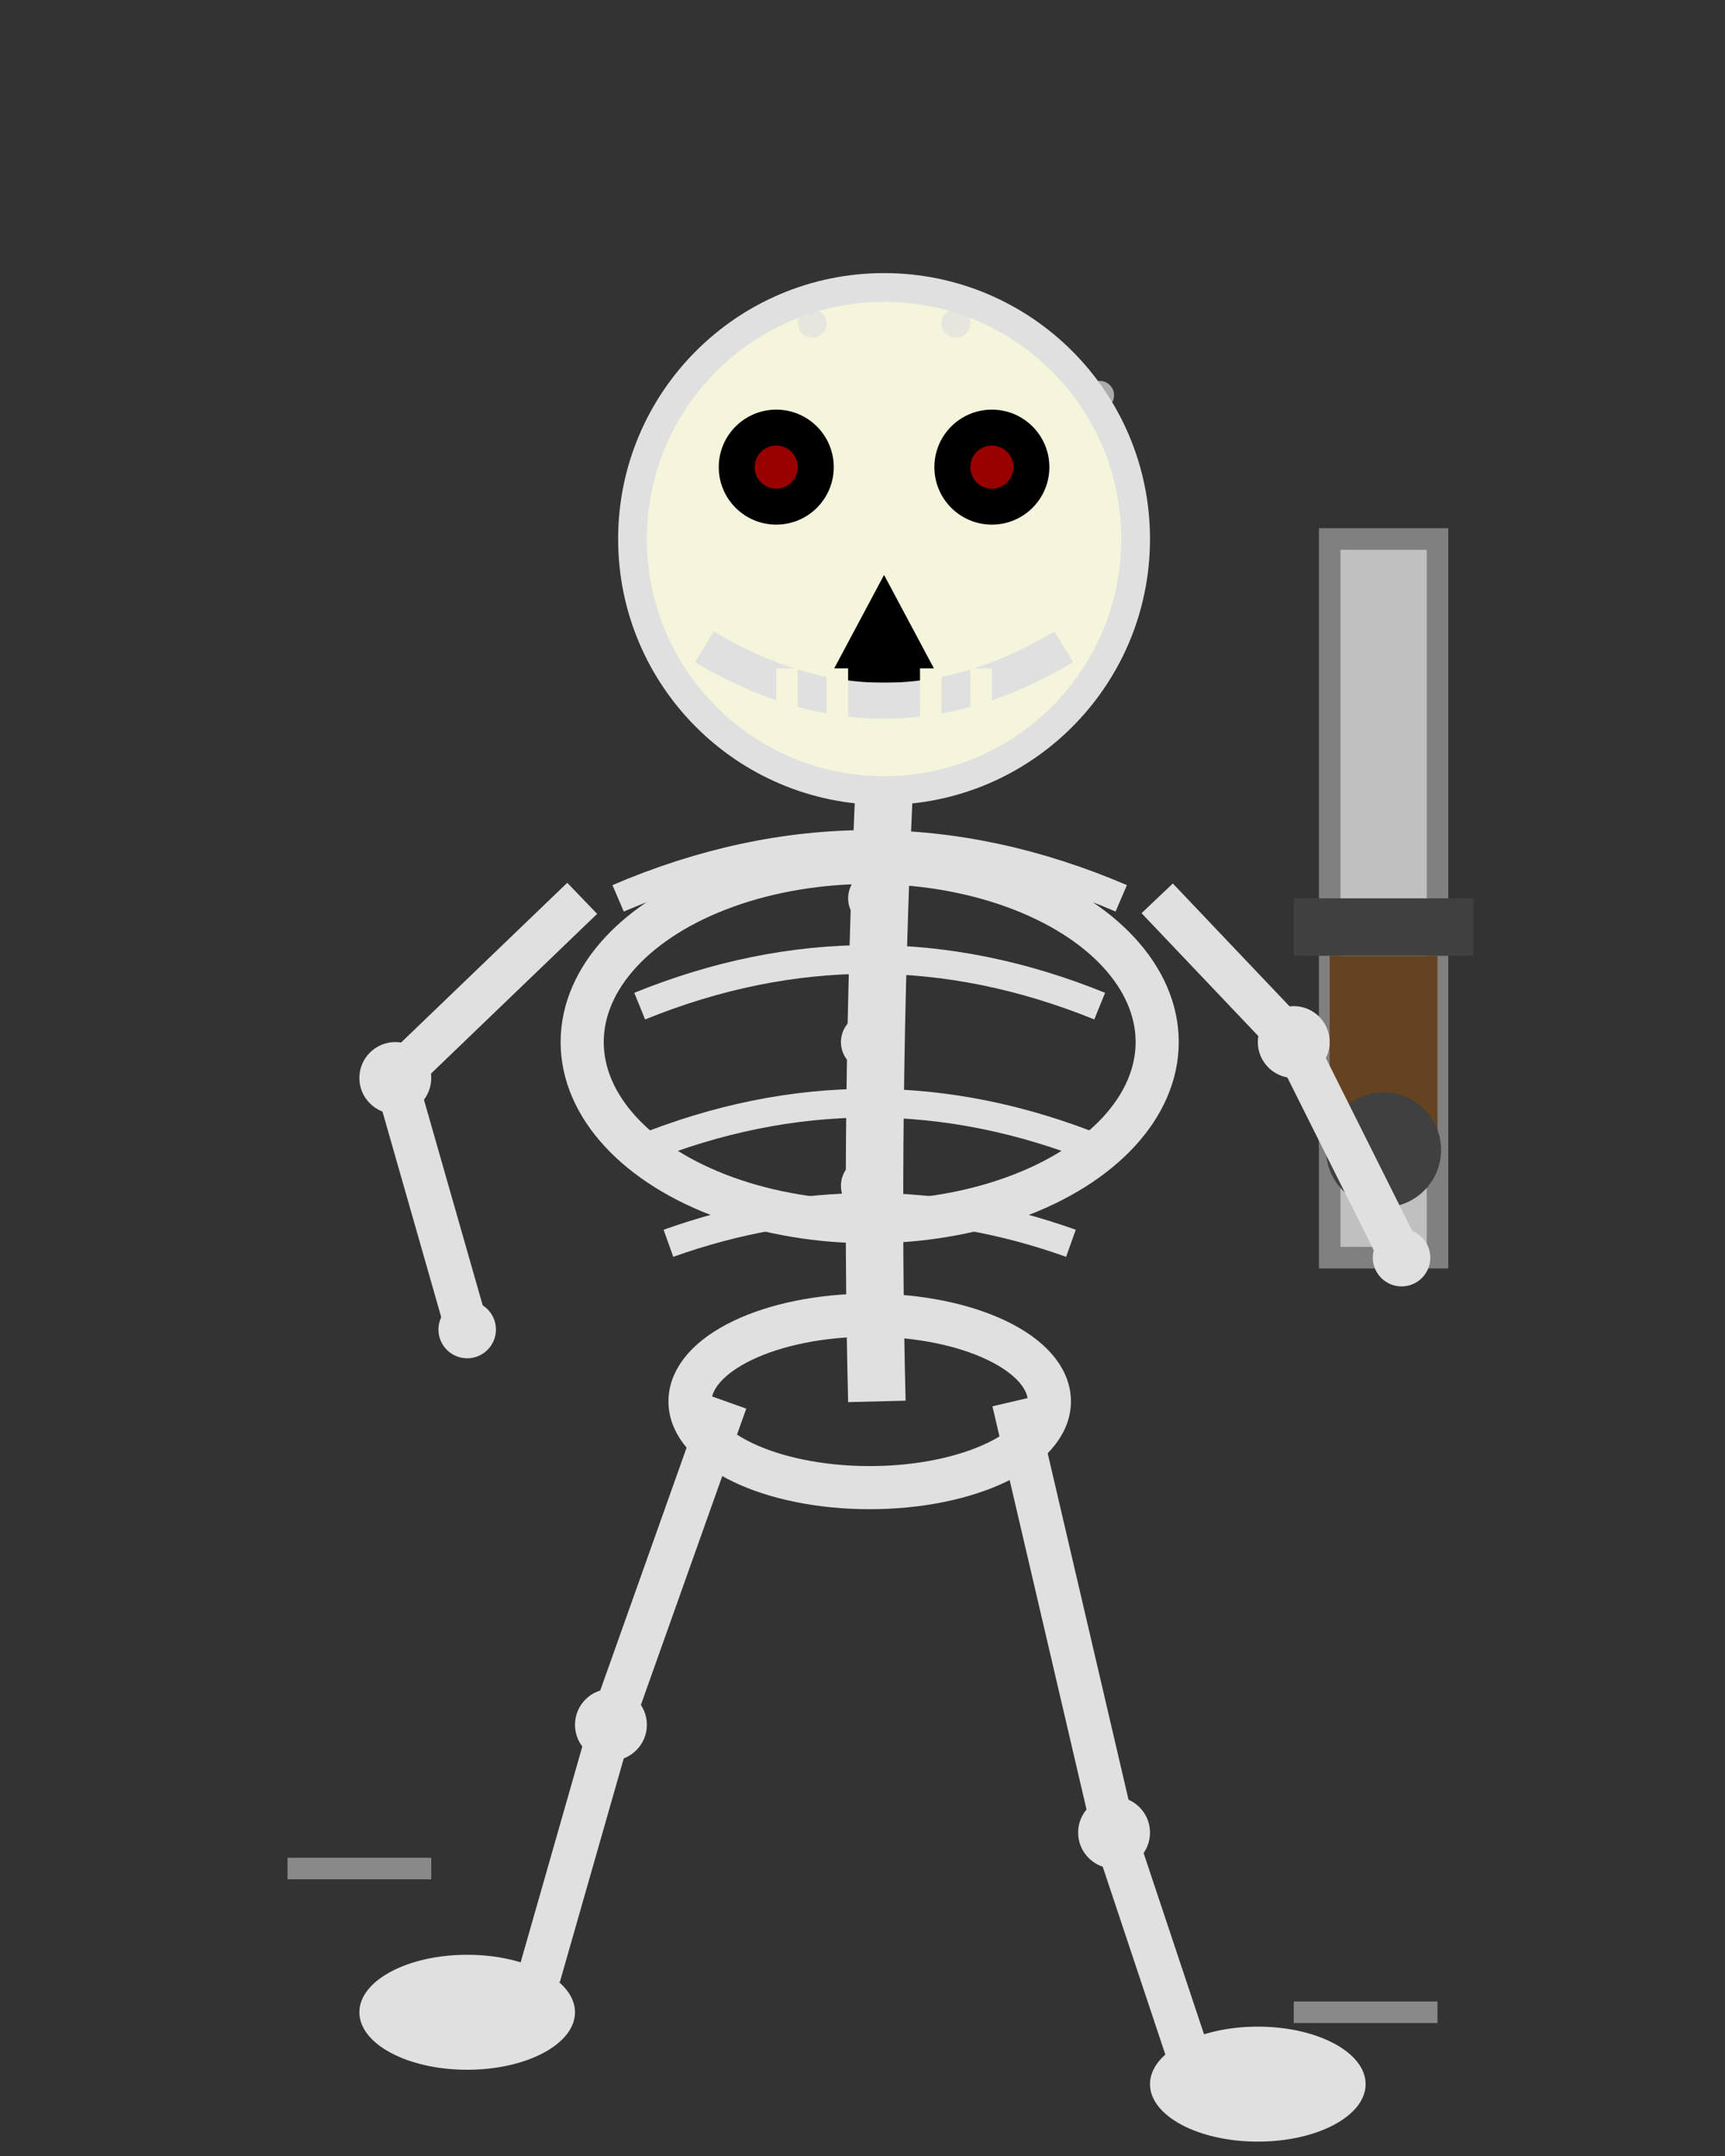 <svg width="24" height="30" viewBox="0 0 24 30" xmlns="http://www.w3.org/2000/svg">
  <rect x="0" y="0" width="24" height="30" fill="#333333" stroke="none"/>
  <!-- Sword Skeleton Move Animation Frame 1: Left Leg Forward -->
  
  <!-- Sword (swaying with movement) -->
  <rect x="18.5" y="7.5" width="1.5" height="10" fill="#C0C0C0" stroke="#808080" stroke-width="0.3"/>
  <rect x="18" y="12.5" width="2.5" height="0.8" fill="#404040"/>
  <rect x="18.5" y="13.3" width="1.5" height="2.5" fill="#654321"/>
  <circle cx="19.25" cy="16" r="0.8" fill="#404040"/>
  
  <!-- Skull (detailed, slightly forward lean) -->
  <circle cx="12.3" cy="7.5" r="3.5" fill="#F5F5DC" stroke="#E0E0E0" stroke-width="0.4"/>
  <circle cx="10.8" cy="6.5" r="0.8" fill="#000"/>
  <circle cx="13.8" cy="6.5" r="0.8" fill="#000"/>
  <circle cx="10.8" cy="6.5" r="0.3" fill="#FF0000" opacity="0.6"/>
  <circle cx="13.8" cy="6.5" r="0.3" fill="#FF0000" opacity="0.6"/>
  
  <!-- Nasal cavity -->
  <path d="M 12.3 8 L 11.5 9.5 L 13.1 9.5 Z" fill="#000"/>
  
  <!-- Jaw -->
  <path d="M 9.8 9 Q 12.3 10.5 14.8 9" stroke="#E0E0E0" stroke-width="0.5" fill="none"/>
  <rect x="10.8" y="9.3" width="0.3" height="0.8" fill="#F5F5DC"/>
  <rect x="11.5" y="9.3" width="0.3" height="0.8" fill="#F5F5DC"/>
  <rect x="12.8" y="9.3" width="0.3" height="0.8" fill="#F5F5DC"/>
  <rect x="13.5" y="9.3" width="0.3" height="0.8" fill="#F5F5DC"/>
  
  <!-- Spine (slight forward lean) -->
  <path d="M 12.3 11 Q 12.1 15.5 12.2 19.5" stroke="#E0E0E0" stroke-width="0.8" fill="none"/>
  <circle cx="12.2" cy="12.5" r="0.4" fill="#E0E0E0"/>
  <circle cx="12.1" cy="14.5" r="0.4" fill="#E0E0E0"/>
  <circle cx="12.1" cy="16.5" r="0.4" fill="#E0E0E0"/>
  <circle cx="12.2" cy="18.5" r="0.4" fill="#E0E0E0"/>
  
  <!-- Ribcage (detailed, moving) -->
  <ellipse cx="12.1" cy="14.5" rx="4" ry="2.5" fill="none" stroke="#E0E0E0" stroke-width="0.6"/>
  <path d="M 8.6 12.5 Q 12.1 11 15.6 12.5" stroke="#E0E0E0" stroke-width="0.4" fill="none"/>
  <path d="M 8.9 14 Q 12.1 12.7 15.3 14" stroke="#E0E0E0" stroke-width="0.4" fill="none"/>
  <path d="M 8.9 16 Q 12.1 14.7 15.3 16" stroke="#E0E0E0" stroke-width="0.4" fill="none"/>
  <path d="M 9.3 17.3 Q 12.1 16.3 14.9 17.3" stroke="#E0E0E0" stroke-width="0.4" fill="none"/>
  
  <!-- Arms (bone structure, swinging) -->
  <line x1="8.1" y1="12.5" x2="5.5" y2="15" stroke="#E0E0E0" stroke-width="0.6"/>
  <line x1="5.5" y1="15" x2="6.5" y2="18.5" stroke="#E0E0E0" stroke-width="0.6"/>
  <circle cx="5.5" cy="15" r="0.5" fill="#E0E0E0"/>
  <circle cx="6.5" cy="18.5" r="0.4" fill="#E0E0E0"/>
  
  <line x1="16.1" y1="12.5" x2="18" y2="14.5" stroke="#E0E0E0" stroke-width="0.6"/>
  <line x1="18" y1="14.5" x2="19.5" y2="17.5" stroke="#E0E0E0" stroke-width="0.6"/>
  <circle cx="18" cy="14.5" r="0.5" fill="#E0E0E0"/>
  <circle cx="19.5" cy="17.5" r="0.4" fill="#E0E0E0"/>
  
  <!-- Pelvis -->
  <ellipse cx="12.1" cy="19.5" rx="2.5" ry="1.2" fill="none" stroke="#E0E0E0" stroke-width="0.6"/>
  
  <!-- Legs (bone structure, left leg forward) -->
  <line x1="10.1" y1="19.5" x2="8.5" y2="24" stroke="#E0E0E0" stroke-width="0.6"/>
  <line x1="8.5" y1="24" x2="7.5" y2="27.5" stroke="#E0E0E0" stroke-width="0.6"/>
  <circle cx="8.5" cy="24" r="0.5" fill="#E0E0E0"/>
  
  <line x1="14.1" y1="19.5" x2="15.5" y2="25.5" stroke="#E0E0E0" stroke-width="0.6"/>
  <line x1="15.5" y1="25.5" x2="16.5" y2="28.5" stroke="#E0E0E0" stroke-width="0.6"/>
  <circle cx="15.5" cy="25.5" r="0.5" fill="#E0E0E0"/>
  
  <!-- Feet (bone structure, left foot forward) -->
  <ellipse cx="6.5" cy="28" rx="1.5" ry="0.8" fill="#E0E0E0"/>
  <ellipse cx="17.5" cy="29" rx="1.5" ry="0.8" fill="#E0E0E0"/>
  
  <!-- Motion lines -->
  <line x1="6" y1="26" x2="4" y2="26" stroke="#E0E0E0" stroke-width="0.3" opacity="0.5"/>
  <line x1="18" y1="28" x2="20" y2="28" stroke="#E0E0E0" stroke-width="0.3" opacity="0.5"/>
  
  <!-- Menacing details -->
  <circle cx="11.3" cy="4.5" r="0.2" fill="#E0E0E0" opacity="0.7"/>
  <circle cx="13.3" cy="4.5" r="0.2" fill="#E0E0E0" opacity="0.7"/>
  <circle cx="15.3" cy="5.5" r="0.2" fill="#E0E0E0" opacity="0.7"/>
</svg> 